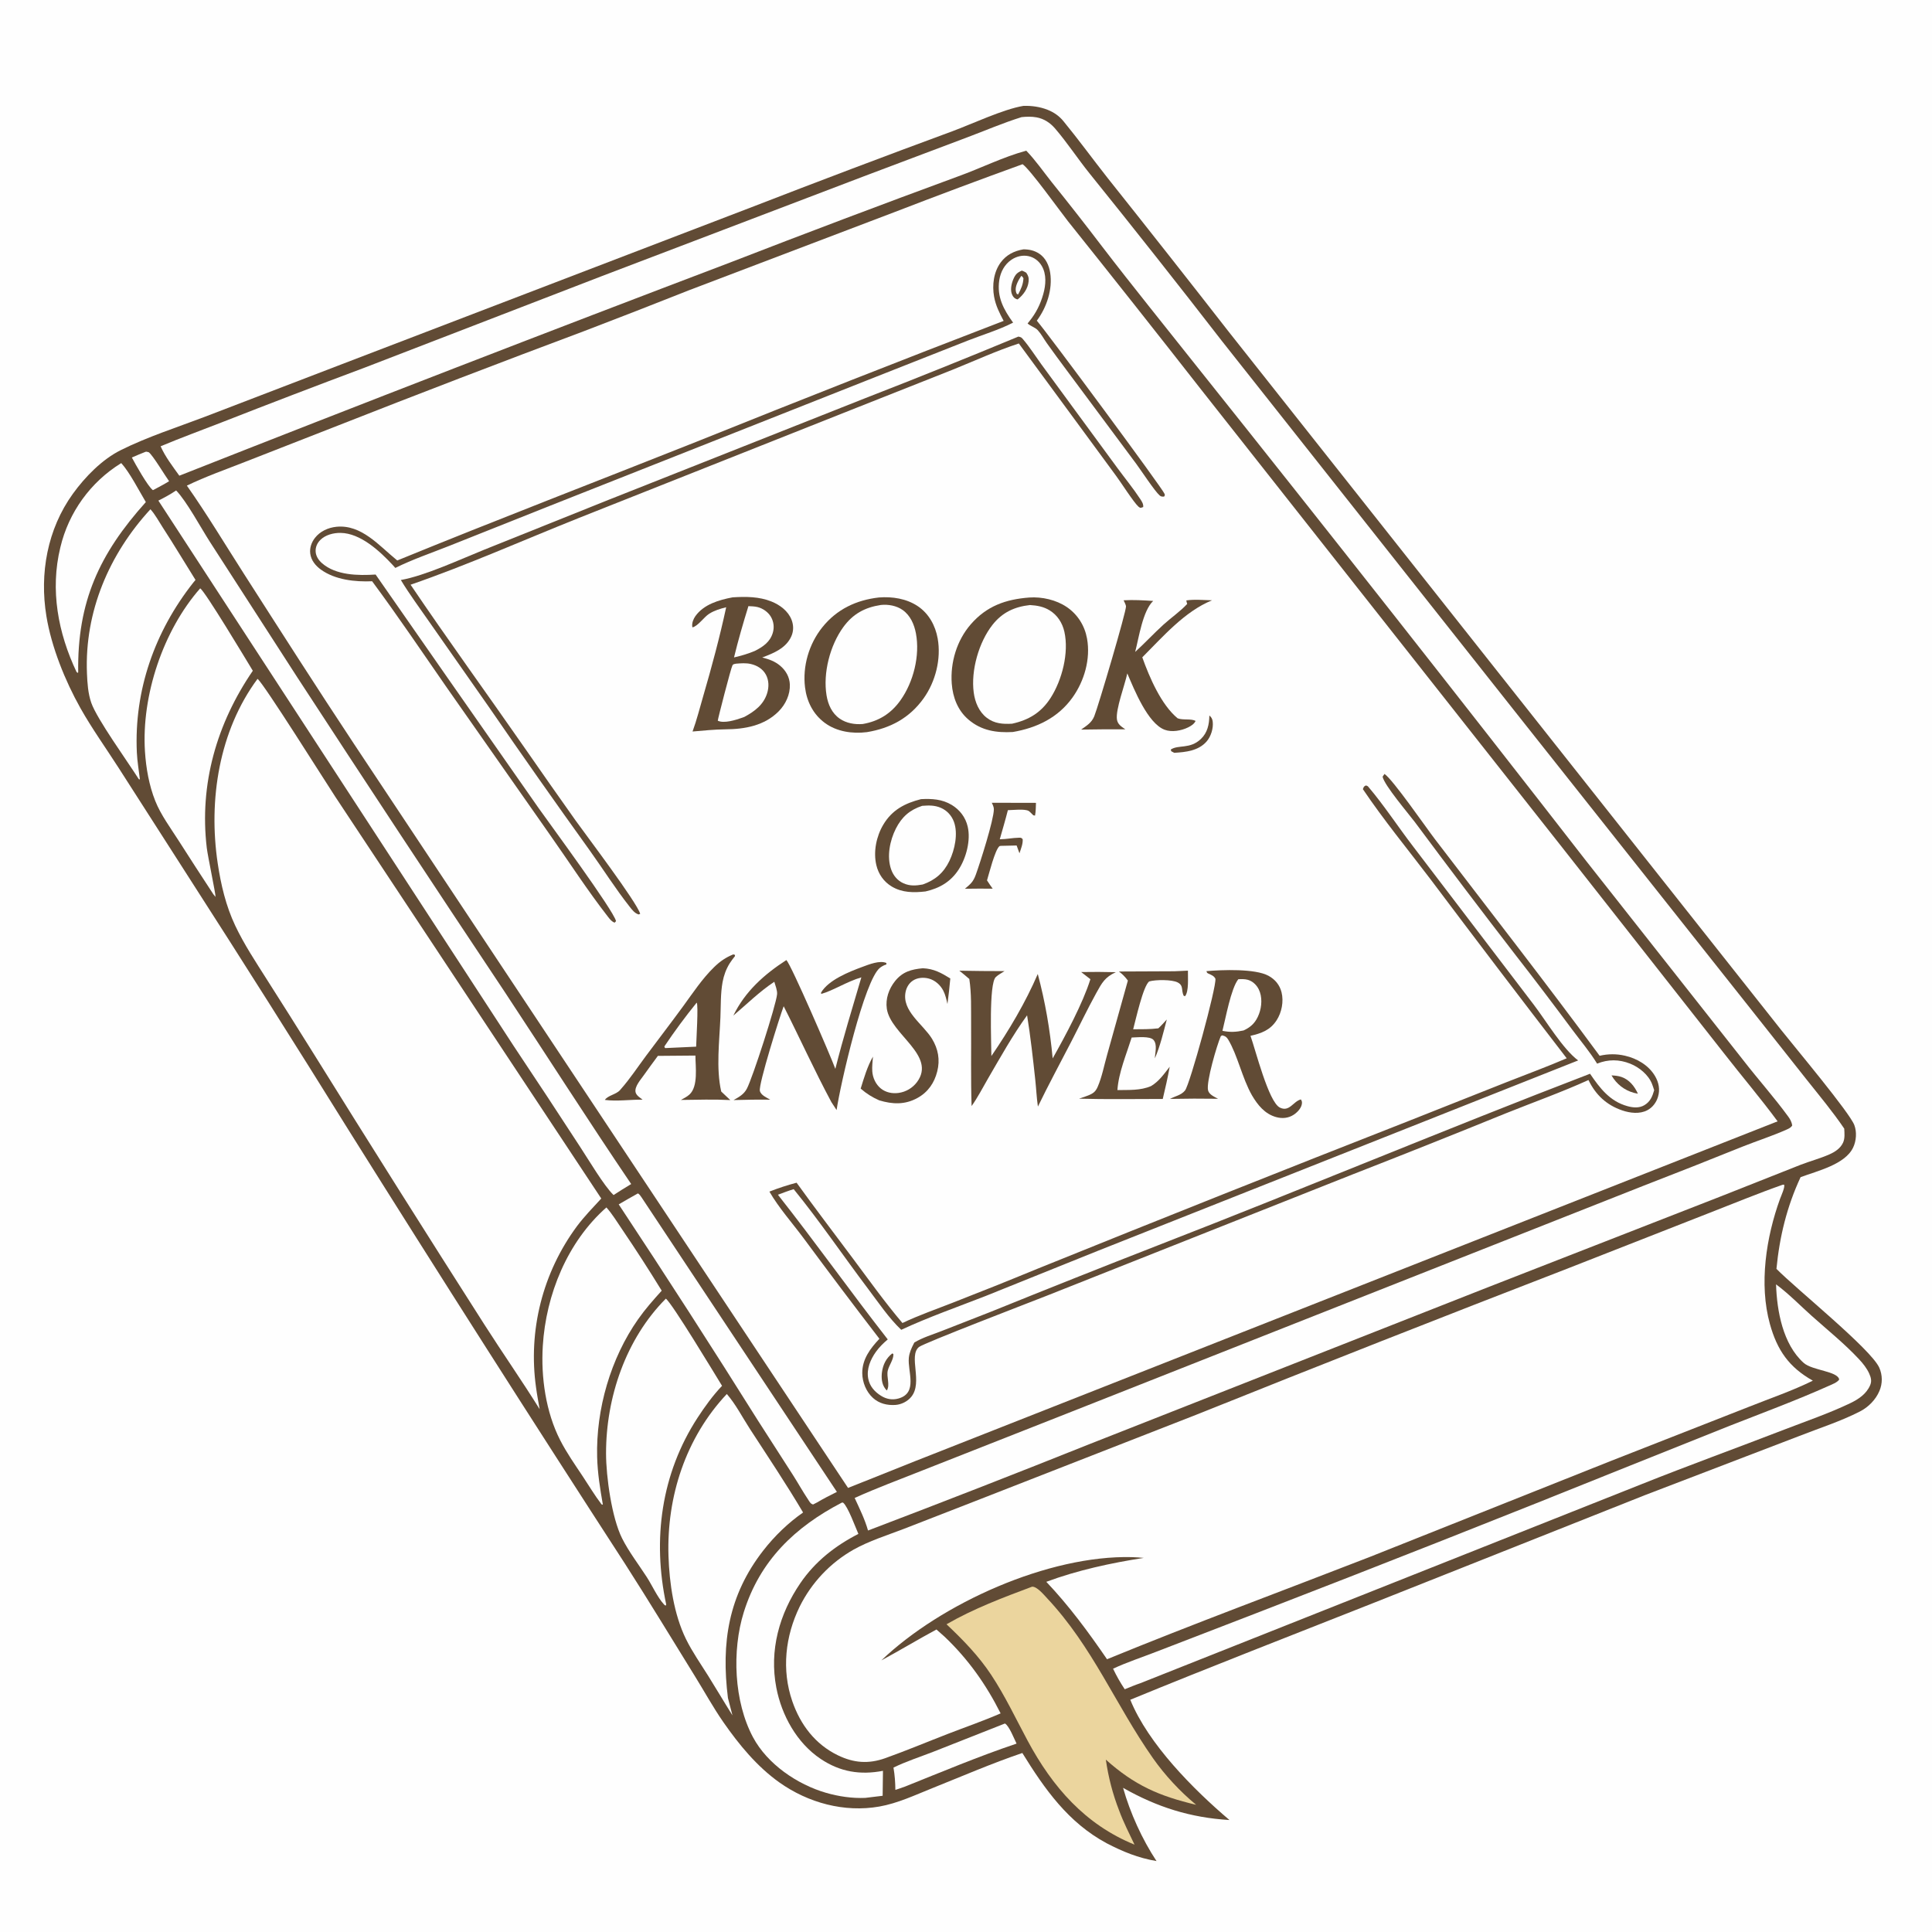 <svg version="1.1" xmlns="http://www.w3.org/2000/svg" style="display: block;" viewBox="0 0 2048 2048" width="1024" height="1024">
<path transform="translate(0,0)" fill="rgb(254,254,254)" d="M 0 0 L 2048 0 L 2048 2048 L 0 2048 L 0 0 z"/>
<path transform="translate(0,0)" fill="rgb(97,75,53)" d="M 1084.76 112.26 C 1093.35 111.912 1102.4 113.19 1110.41 116.352 C 1117.12 119 1122.69 122.841 1127.27 128.425 C 1143.33 147.991 1158.33 168.633 1174.01 188.526 C 1217.15 242.705 1260 297.112 1302.56 351.745 L 1703.77 858.82 L 1888.04 1091.72 C 1902.82 1110.38 1960.63 1179.34 1965.67 1192.64 C 1968.45 1199.98 1967.76 1209.37 1964.42 1216.4 C 1955.82 1234.5 1926.38 1241.2 1908.69 1247.85 C 1894.19 1278.98 1886.39 1310.95 1883.11 1345.04 C 1903.99 1366.34 1983.09 1429.82 1992.1 1449.77 C 1995.6 1457.63 1995.66 1466.6 1992.25 1474.5 C 1988.32 1483.77 1980.6 1491.6 1971.7 1496.17 C 1950.93 1506.83 1928.02 1514.05 1906.32 1522.6 L 1743.51 1584.98 L 1455.38 1699.42 C 1369.6 1733.38 1283.47 1766.73 1198.14 1801.81 C 1217.28 1848.83 1265.13 1896.88 1303.28 1929.31 C 1261.84 1926.79 1226.49 1915.63 1190.51 1895.19 C 1198.04 1921.84 1210.7 1949.72 1225.95 1972.81 C 1206.38 1969.47 1190.54 1962.95 1173.05 1953.9 C 1132.41 1932.06 1107.35 1896.51 1083.72 1858.24 C 1051.57 1869.15 1020.04 1882.81 988.512 1895.43 C 970.208 1902.76 951.572 1911.61 932.077 1915.02 C 895.009 1921.51 856.757 1911.14 826.217 1889.49 C 802.466 1872.65 783.411 1849.43 766.881 1825.68 C 756.002 1810.05 746.691 1793.05 736.653 1776.85 C 712.159 1737.31 688.049 1697.42 662.93 1658.29 C 563.795 1505.36 465.844 1351.67 369.084 1197.23 C 313.52 1107.82 257.26 1018.84 200.31 930.3 L 125.742 813.971 C 112.274 792.983 97.467 772.351 85.253 750.627 C 69.046 721.799 54.536 685.892 49.184 653.14 C 41.789 607.892 50.19 560.924 77.253 523.421 C 90.088 505.636 108.104 487.104 127.917 477.209 C 156.256 463.056 187.77 453 217.438 441.701 L 361.929 386.237 L 796.863 219.567 C 867.43 192.198 938.224 165.422 1009.24 139.24 C 1030.3 131.443 1063.73 115.7 1084.76 112.26 z"/>
<path transform="translate(0,0)" fill="rgb(254,254,254)" d="M 1083.97 174.06 C 1092.06 179.661 1123.32 223.369 1132.07 234.469 C 1179.5 293.784 1226.62 353.353 1273.41 413.174 L 1657.47 900.209 L 1826.85 1115.72 C 1845.85 1140.17 1865.94 1163.73 1884.33 1188.66 L 969.717 1549.01 L 898.974 1577.26 L 375.339 788.715 C 335.84 729.087 297.283 668.69 258.697 608.462 C 238.676 577.213 219.448 545.109 198.091 514.765 C 218.018 505.163 239.252 497.645 259.853 489.573 L 355.482 452.176 C 443.206 417.668 531.216 383.897 619.506 350.865 C 656.6 336.695 693.6 322.28 730.504 307.62 L 948.921 224.568 C 993.758 207.256 1038.78 190.419 1083.97 174.06 z"/>
<path transform="translate(0,0)" fill="rgb(97,75,53)" d="M 1467.62 820.402 C 1476.51 826.29 1511.56 877.083 1521.03 889.478 C 1579.38 965.859 1638.7 1041.75 1695.66 1119.17 C 1704.75 1117.09 1713.47 1117.01 1722.56 1119.1 C 1735.24 1122 1747.55 1129.15 1754.33 1140.55 C 1758.44 1147.47 1759.9 1155.05 1757.5 1162.84 C 1755.67 1168.78 1751.77 1173.99 1746.21 1176.9 C 1738.12 1181.15 1727.92 1179.93 1719.58 1177.07 C 1702.95 1171.38 1691.45 1160.6 1683.86 1144.87 C 1655.25 1157.84 1625.25 1168.53 1596.08 1180.23 C 1542.11 1202.2 1487.99 1223.78 1433.71 1244.96 L 1109.38 1373.61 C 1092.97 1380.1 979.043 1423.79 974.104 1427.91 C 962.776 1437.36 978.485 1465.21 966.063 1480.61 C 962.01 1485.63 955.398 1488.93 948.992 1489.31 C 940.315 1489.82 931.959 1487.83 925.397 1481.88 C 918.235 1475.39 914.136 1465.27 914.037 1455.68 C 913.883 1440.84 922.557 1429.4 932.213 1419.16 C 905.015 1383.8 878.163 1348.17 851.661 1312.28 C 839.779 1296.31 825.554 1280.33 815.599 1263.15 C 825.012 1259.44 834.636 1256.29 844.422 1253.72 C 863.944 1280.82 884.257 1307.44 904.234 1334.21 C 921.361 1357.16 938.086 1380.62 956.628 1402.45 C 973.746 1394.28 992.12 1387.93 1009.78 1380.99 C 1039.79 1369.31 1069.68 1357.33 1099.45 1345.05 C 1230.53 1292.05 1361.89 1239.75 1493.53 1188.16 L 1597.28 1147.04 C 1618.45 1138.7 1639.88 1130.82 1660.77 1121.83 C 1612.2 1058.77 1564.01 995.413 1516.19 931.774 C 1492.28 900.287 1466.87 869.387 1444.75 836.603 C 1444.77 836.491 1444.78 836.373 1444.82 836.265 C 1445.74 833.871 1445.76 833.654 1447.99 832.588 C 1449.86 833.394 1449.57 832.991 1450.68 834.293 C 1466.59 852.93 1482.72 877.455 1498.06 897.41 L 1625.65 1064.76 C 1638.67 1081.76 1656.73 1112.11 1672.9 1124.1 L 1163.32 1326.1 L 1044.7 1373.85 C 1014.9 1385.5 984.367 1396.14 955.337 1409.65 C 942.111 1397.09 931.16 1380.71 920.186 1366.17 C 893.789 1331.21 868.998 1294.53 841.356 1260.58 C 835.686 1262.24 830.173 1264.42 824.635 1266.47 C 864.35 1316.82 901.547 1369.28 941.06 1419.84 C 936.467 1423.73 932.105 1427.98 928.589 1432.89 C 922.711 1441.1 918.384 1451.18 920.366 1461.45 C 921.91 1469.46 927.089 1475.29 933.837 1479.54 C 939.612 1483.17 945.903 1484.35 952.571 1482.43 C 973.237 1476.48 961.964 1453.81 963.407 1439.33 C 963.942 1433.95 966.143 1429.12 968.584 1424.39 L 969.253 1423.12 C 977.841 1417.9 988.601 1414.67 997.958 1411.01 L 1049.81 1390.74 C 1109.12 1366.72 1168.58 1343.08 1228.19 1319.83 C 1381.08 1260.47 1532.4 1196.96 1685.51 1138.21 C 1695.93 1153.49 1706.43 1167.42 1725.22 1172.59 C 1731.09 1174.21 1737.66 1174.8 1743.1 1171.54 C 1749.37 1167.8 1751.56 1162.39 1753.49 1155.66 C 1752.79 1153.43 1752.07 1151.2 1751.22 1149.02 C 1747.38 1139.25 1737.62 1131.35 1728.09 1127.54 C 1716.38 1122.85 1704.59 1122.79 1693 1127.5 C 1685.22 1114.81 1675.48 1103.38 1666.61 1091.43 C 1646.98 1065 1627.21 1038.85 1606.96 1012.9 C 1570.85 966.161 1535.19 919.084 1499.99 871.67 C 1493.06 862.439 1467.44 832.472 1465.61 823.334 L 1467.62 820.402 z"/>
<path transform="translate(0,0)" fill="rgb(97,75,53)" d="M 1091.06 633.396 C 1104.55 632.469 1119.53 635.844 1130.78 643.456 C 1142.36 651.295 1149.85 663.232 1152.31 676.959 C 1156.18 698.494 1149.48 721.809 1136.89 739.408 C 1121.56 760.839 1099.05 771.596 1073.68 775.952 C 1056.35 776.929 1040.46 774.578 1026.68 762.861 C 1015.28 753.168 1009.99 739.262 1008.9 724.665 C 1007.23 702.263 1014.26 678.828 1029.05 661.812 C 1045.93 642.395 1066.02 635.323 1091.06 633.396 z"/>
<path transform="translate(0,0)" fill="rgb(254,254,254)" d="M 1091.82 641.369 C 1099.33 641.826 1106.25 643.034 1112.75 647.061 C 1120.94 652.141 1126.17 660.309 1128.27 669.629 C 1133.31 691.94 1125.82 720.935 1113.65 739.879 C 1103.79 755.247 1090.56 763.293 1072.84 767.154 C 1063.04 767.704 1054.19 767.121 1046.08 760.936 C 1037.7 754.534 1033.55 744.299 1032.19 734.097 C 1029.06 710.785 1037.57 680.793 1052.09 662.347 C 1062.45 649.188 1075.34 643.198 1091.82 641.369 z"/>
<path transform="translate(0,0)" fill="rgb(97,75,53)" d="M 931.607 633.354 C 945.791 632.228 960.938 634.525 972.935 642.597 C 984.668 650.491 991.538 663.15 993.982 676.843 C 997.841 698.472 991.722 722.646 978.982 740.396 C 964.068 761.175 943.754 772.014 918.98 776.095 C 903.574 778.019 886.906 775.641 874.205 766.202 C 861.995 757.127 855.245 743.663 853.387 728.775 C 850.58 706.284 857.542 682.598 871.702 664.945 C 887.047 645.813 907.622 636.112 931.607 633.354 z"/>
<path transform="translate(0,0)" fill="rgb(254,254,254)" d="M 933.661 641.307 C 941.479 640.434 950.313 642.018 956.818 646.602 C 965.016 652.379 969.119 661.859 970.921 671.427 C 975.347 694.931 968.344 722.834 954.63 742.216 C 944.624 756.356 931.602 764.53 914.527 767.486 C 906.058 768.151 897.262 766.708 890.165 761.817 C 881.854 756.09 877.772 746.824 876.174 737.124 C 872.264 713.394 879.858 684.103 893.949 664.733 C 904.068 650.823 916.687 643.89 933.661 641.307 z"/>
<path transform="translate(0,0)" fill="rgb(97,75,53)" d="M 1084.96 264.304 C 1091.18 264.354 1096.66 265.537 1101.89 269.088 C 1108.52 273.592 1112.02 281.336 1113.23 289.057 C 1115.97 306.687 1109.57 325.864 1099.07 339.921 C 1110.46 353.061 1232.56 518.049 1234.36 523.32 C 1235.03 525.297 1235 524.45 1233.99 526.413 C 1231.81 526.456 1230.93 526.615 1229.15 525.069 C 1224.05 520.635 1209.5 498.485 1204.54 491.779 L 1130.28 391.899 C 1123.37 382.529 1116.36 373.216 1109.65 363.706 C 1106.54 359.301 1103.75 354.008 1100.13 350.082 C 1097.18 346.887 1092.46 345.819 1089.28 342.877 L 1090.03 341.969 L 1091.26 340.437 C 1098.26 331.832 1102.89 322.458 1105.9 311.787 C 1108.63 302.098 1109.58 290.845 1104.27 281.826 C 1101.19 276.582 1096.18 272.766 1090.2 271.511 C 1083.92 270.196 1077.52 271.757 1072.24 275.292 C 1064.87 280.231 1060.62 288.264 1059.29 296.914 C 1056.55 314.869 1063.91 328.073 1073.93 342.014 C 1058.81 349.737 1041.8 354.799 1025.97 361.002 L 928.923 399.293 L 583.588 535.907 L 476.802 578.426 C 457.668 586.05 437.48 592.872 419.064 602.023 C 418.096 600.903 417.105 599.803 416.093 598.723 C 402.635 584.249 382.145 565.188 361.043 564.889 C 353.521 564.783 344.966 566.942 339.509 572.405 C 336.21 575.708 334.313 580.036 334.599 584.741 C 334.894 589.609 337.681 593.77 341.248 596.921 C 356.03 609.98 379.766 610.224 398.159 609.033 L 473.866 717.708 L 570.775 856.364 C 582.664 873.233 650.138 964.621 653.03 976.445 L 651.536 978.059 C 648.498 976.967 646.588 974.524 644.657 972.047 C 622.769 943.972 603.071 913.428 582.542 884.3 L 473.784 729.095 C 447.563 691.349 421.841 653.075 394.468 616.157 C 376.427 616.936 355.305 614.697 340.216 603.834 C 334.515 599.729 329.843 594.057 328.889 586.908 C 328.086 580.886 330.161 574.961 333.838 570.223 C 339.27 563.226 347.819 559.318 356.503 558.418 C 383.123 555.66 401.94 578.564 420.422 593.553 L 421.132 594.122 C 526.77 550.908 633.357 509.982 739.419 467.828 C 847.247 424.42 955.415 381.863 1063.91 340.162 C 1059.46 331.729 1055.46 323.932 1053.77 314.441 C 1051.59 302.259 1053.29 288.432 1060.75 278.26 C 1066.74 270.092 1075.16 265.921 1084.96 264.304 z"/>
<path transform="translate(0,0)" fill="rgb(97,75,53)" d="M 776.608 633.212 C 790.499 632.332 804.774 632.355 817.875 637.663 C 826.809 641.283 835.426 647.693 839.057 656.919 C 841.294 662.602 841.372 668.839 838.88 674.448 C 833.23 687.167 820.107 692.395 807.993 696.946 C 815.102 698.817 821.316 700.919 827.024 705.723 C 833.023 710.772 836.953 717.671 837.272 725.602 C 837.695 736.134 832.813 746.559 825.506 753.955 C 810.32 769.328 789.515 772.994 768.84 773.112 C 757.241 773.252 745.682 774.441 734.131 775.429 C 738.586 763.276 741.786 750.438 745.414 738.009 C 754.481 706.945 762.973 675.334 769.787 643.701 C 763.369 645.305 757.447 647.048 751.781 650.603 C 746.294 654.046 739.856 663.761 734.036 665.028 C 733.958 664.706 733.842 664.391 733.802 664.062 C 733.349 660.351 735.018 656.096 737.132 653.133 C 746.085 640.584 762.209 635.924 776.608 633.212 z"/>
<path transform="translate(0,0)" fill="rgb(254,254,254)" d="M 780.203 703.527 C 785.473 703.109 790.741 702.653 795.95 703.869 C 802.578 705.417 808.462 708.973 811.814 715.038 C 815.148 721.069 815.224 728.383 813.198 734.851 C 809.352 747.126 799.862 754.099 789.088 759.945 C 788.289 760.256 787.484 760.55 786.675 760.834 C 779.946 763.199 767.504 767.177 760.87 763.983 C 760.69 762.965 774.919 707.69 776.467 705.214 C 777.378 703.758 778.645 703.916 780.203 703.527 z"/>
<path transform="translate(0,0)" fill="rgb(254,254,254)" d="M 793.353 642.527 C 796.545 642.694 799.965 642.743 803.074 643.521 C 808.788 644.951 814.287 648.847 817.261 653.947 C 820.245 659.128 820.924 665.322 819.133 671.027 C 816.227 680.599 808.661 685.731 800.219 689.997 C 793.042 693.033 785.666 695.164 778.085 696.902 C 782.508 678.7 787.807 660.419 793.353 642.527 z"/>
<path transform="translate(0,0)" fill="rgb(97,75,53)" d="M 1079.53 356.8 C 1082.52 357.421 1082.76 357.632 1084.72 359.951 C 1091.62 368.093 1097.64 377.589 1103.92 386.249 L 1139.21 434.394 L 1184.58 496.218 C 1192.64 507.164 1201.38 517.832 1208.84 529.192 C 1210.57 531.831 1212.15 534.272 1211.85 537.5 L 1209.16 538.367 C 1208.2 538.025 1207.83 537.971 1206.96 537.208 C 1201.85 532.723 1188.28 511.324 1183.07 504.365 L 1080 364.097 C 1056.26 371.852 1033.01 382.558 1009.83 391.904 L 907.771 432.32 L 613.57 549.083 C 554.41 572.699 495.423 599.039 435.23 619.821 C 474.565 678.002 515.914 734.914 556.007 792.591 C 573.943 818.444 592.016 844.201 610.226 869.86 C 622.109 886.441 674.92 956.18 678.637 968.665 L 677.024 969.36 C 672.837 968.187 670.047 964.434 667.456 961.154 C 652.454 942.17 639.213 921.128 625.095 901.433 C 588.88 851.072 553.205 800.325 518.074 749.201 L 454.924 659.028 C 444.803 644.446 434.101 630.004 424.904 614.831 C 450.521 610.313 488.005 592.9 513.14 582.766 L 645.527 529.679 L 917.013 422.146 C 971.435 400.994 1025.61 379.21 1079.53 356.8 z"/>
<path transform="translate(0,0)" fill="rgb(97,75,53)" d="M 1278.87 1029.46 C 1295.44 1028.01 1330.55 1026.65 1344.67 1034.38 C 1351.68 1038.22 1356.57 1044.12 1358.5 1051.92 C 1360.91 1061.65 1358.69 1073.14 1353.28 1081.52 C 1346.5 1092.01 1337.1 1095.4 1325.56 1098.01 C 1330.88 1112.72 1344.65 1168 1356.68 1174.06 C 1366.83 1179.17 1370.89 1167.43 1378.98 1165.43 C 1380.25 1167.35 1380.36 1168.54 1379.93 1170.77 C 1379.07 1175.16 1374.88 1179.39 1371.27 1181.73 C 1365.7 1185.34 1359.22 1185.92 1352.89 1184.2 C 1340.77 1180.89 1333.18 1171.35 1327.1 1161.04 C 1316.77 1142.96 1311.96 1118.66 1301.9 1101.95 C 1300.18 1099.1 1298.67 1098.21 1295.49 1097.52 L 1294.07 1098.43 C 1289.95 1107.97 1278.53 1146.82 1280.57 1155.69 C 1281.65 1160.38 1287.39 1162.66 1291.2 1164.75 C 1274.22 1164.49 1257.24 1164.54 1240.26 1164.89 C 1245.71 1161.9 1252 1161.06 1256.15 1156 C 1261.31 1149.72 1289.71 1045.95 1288.39 1037.46 C 1286.76 1034.38 1284.12 1033.52 1281.14 1032.13 C 1279.25 1031.24 1279.64 1031.26 1278.87 1029.46 z"/>
<path transform="translate(0,0)" fill="rgb(254,254,254)" d="M 1312.63 1038.03 C 1315.95 1037.86 1319.43 1037.73 1322.67 1038.62 C 1327.77 1040.01 1332.01 1044.07 1334.32 1048.73 C 1338.21 1056.57 1337.63 1066.76 1334.63 1074.79 C 1331.39 1083.47 1326.54 1088.53 1318.23 1092.34 C 1310.15 1094.06 1303.97 1094.35 1295.84 1092.73 C 1299.21 1079.65 1304.79 1048.05 1312.63 1038.03 z"/>
<path transform="translate(0,0)" fill="rgb(97,75,53)" d="M 976.289 847.131 C 987.82 846.502 998.743 847.136 1008.9 853.271 C 1017.43 858.429 1023.51 866.44 1025.79 876.18 C 1029.19 890.683 1024.25 909.368 1016.22 921.743 C 1007.76 934.783 995.907 941.591 981.058 944.974 C 968.659 946.355 956.483 946.421 945.357 939.79 C 936.906 934.754 931.24 926.673 928.971 917.13 C 925.598 902.946 928.95 886.516 936.373 874.102 C 945.723 858.465 959.201 851.519 976.289 847.131 z"/>
<path transform="translate(0,0)" fill="rgb(254,254,254)" d="M 977.525 854.228 C 984.492 853.657 990.833 853.504 997.419 856.361 C 1003.88 859.164 1008.76 864.543 1011.19 871.134 C 1015.8 883.611 1012.08 900.831 1006.43 912.58 C 1000.3 925.337 991.26 932.969 978.127 937.602 C 970.893 938.905 964.684 939.402 957.77 936.352 C 951.411 933.547 946.981 928.161 944.679 921.683 C 939.829 908.041 943.259 891.026 949.644 878.374 C 955.918 865.939 964.392 858.538 977.525 854.228 z"/>
<path transform="translate(0,0)" fill="rgb(97,75,53)" d="M 1016.95 1028.98 C 1032.91 1029.28 1048.87 1029.43 1064.83 1029.43 C 1061.84 1031.34 1058.13 1033.3 1055.57 1035.74 C 1048.07 1042.88 1050.89 1105.86 1050.9 1119.46 C 1069.51 1092.27 1087.06 1062.75 1100.08 1032.47 C 1108.01 1062.18 1113.03 1091.36 1115.87 1121.96 C 1129.14 1098.37 1147.99 1063.35 1155.86 1037.98 L 1146.09 1030.41 C 1158.33 1030.19 1170.57 1030.24 1182.8 1030.55 C 1171.15 1035.98 1168.14 1041.74 1162.07 1052.7 C 1152.7 1069.71 1144.3 1087.34 1135.39 1104.59 C 1123.61 1127.4 1111.42 1149.88 1100.23 1173 C 1098.87 1163.83 1098.47 1154.37 1097.48 1145.13 C 1095.01 1122.19 1092.44 1099.06 1088.76 1076.28 C 1073.66 1097.06 1060.35 1120.93 1047.42 1143.16 C 1041.74 1152.92 1036.48 1163.3 1029.93 1172.47 C 1028.99 1143.3 1029.61 1113.92 1029.41 1084.72 C 1029.3 1069.16 1029.89 1053.17 1027.51 1037.76 C 1024.14 1034.69 1020.47 1031.88 1016.95 1028.98 z"/>
<path transform="translate(0,0)" fill="rgb(97,75,53)" d="M 833.589 1017.69 C 838.844 1023.07 880.345 1119.01 885.497 1133.05 C 893.666 1100.48 903.617 1068.23 913.074 1036.02 C 897.443 1040.63 883.365 1050 870.525 1053.62 L 870.364 1052.16 C 878.341 1038.75 899.928 1030.18 914.07 1024.97 C 921.131 1022.37 932.693 1017.61 939.897 1020.91 L 939.54 1020.9 L 939.627 1022.39 C 937.314 1022.95 934.746 1024.4 932.865 1025.85 C 916.32 1038.57 890.688 1149.93 886.823 1176.73 L 881.29 1168.24 C 863.373 1134.83 847.847 1100.44 830.725 1066.65 C 826.651 1077.33 803.95 1149.37 805.485 1156.34 C 806.491 1160.89 812.804 1163.59 816.468 1165.72 C 803.504 1165.5 790.58 1165.79 777.62 1166.12 C 783.401 1162.84 788.451 1160.16 791.679 1154.11 C 797.713 1142.8 822.662 1065.6 823.739 1053.93 C 824.104 1049.97 821.903 1044.55 820.795 1040.72 C 805.221 1051.01 791.6 1064.49 777.378 1076.55 C 789.821 1050.96 809.947 1033.02 833.589 1017.69 z"/>
<path transform="translate(0,0)" fill="rgb(97,75,53)" d="M 777.368 1011.67 L 779.103 1012.26 L 779.082 1013.55 C 777.124 1016.04 775.156 1018.54 773.477 1021.23 C 769.672 1027.32 767.262 1034.02 765.964 1041.05 C 763.727 1053.18 764.175 1066.29 763.668 1078.6 C 762.639 1103.59 758.921 1132.53 764.529 1157.06 L 774.131 1166.12 C 756.736 1165.21 739.237 1165.78 721.825 1165.99 C 724.814 1164.3 728.297 1162.58 730.842 1160.26 C 740.32 1151.6 737.224 1130.88 737.171 1118.94 L 697.38 1119.27 C 692.28 1126.03 687.398 1132.97 682.426 1139.82 C 679.266 1144.37 672.487 1151.81 673.715 1157.68 C 674.463 1161.25 678.489 1163.61 681.214 1165.69 C 668.102 1165.52 654.122 1167.65 641.194 1165.97 C 644.254 1161.18 653.025 1160.26 657.147 1155.66 C 657.47 1155.3 657.77 1154.92 658.091 1154.56 C 667.77 1143.64 675.868 1131.26 684.583 1119.55 C 697.75 1101.86 711.206 1084.41 724.212 1066.6 C 734.511 1052.49 744.518 1037.3 757.08 1025.11 C 763.312 1019.06 769.289 1014.91 777.368 1011.67 z"/>
<path transform="translate(0,0)" fill="rgb(254,254,254)" d="M 738.515 1062.83 C 740.497 1064.93 738.082 1102.65 737.945 1109.51 L 705.169 1111.02 C 704.434 1110.38 704.888 1110.87 704.253 1109.26 C 714.825 1093.42 726.538 1077.63 738.515 1062.83 z"/>
<path transform="translate(0,0)" fill="rgb(97,75,53)" d="M 1191.08 636.336 C 1201.57 635.707 1211.97 636.355 1222.43 637.022 C 1211.36 647.461 1207.27 675.875 1203.33 691.063 C 1213.61 681.707 1223.09 671.439 1233.4 662.071 C 1241.52 654.693 1251.04 648.225 1258.47 640.212 C 1258.03 638.937 1257.79 637.799 1257.54 636.478 C 1266.24 635.124 1276.01 636.173 1284.83 636.347 C 1255.76 648.11 1232.7 674.99 1210.87 696.793 C 1218.44 717.947 1230.85 747.037 1248.35 761.433 C 1254.31 763.691 1262.55 761.498 1267.37 764.246 C 1265.81 767.523 1262.51 769.57 1259.3 771.129 C 1252.15 774.6 1242.06 776.448 1234.43 773.512 C 1216.65 766.662 1202.4 731.193 1194.99 713.831 C 1192.41 725.981 1182.46 752.121 1184 762.659 C 1184.77 767.904 1188.89 770.346 1192.88 773.104 C 1177.27 773.02 1161.65 773.117 1146.04 773.392 C 1151.82 769.297 1157.14 766.175 1159.93 759.347 C 1164.18 748.916 1194.25 647.155 1193.61 642.603 C 1193.35 640.775 1191.84 638.085 1191.08 636.336 z"/>
<path transform="translate(0,0)" fill="rgb(97,75,53)" d="M 1245.06 1029.58 L 1259.25 1028.93 C 1259.09 1035.81 1260.45 1050.89 1256.17 1056.05 L 1254.7 1055.48 C 1254.06 1054 1253.69 1052.72 1253.44 1051.12 C 1253.18 1049.44 1253.06 1047.45 1252.54 1045.84 C 1251.87 1043.76 1250.36 1042.46 1248.47 1041.46 C 1242.37 1038.22 1225 1038.42 1218.28 1040.33 C 1211.89 1044.59 1203.81 1081.52 1201.2 1091.08 C 1210.12 1091.03 1219.04 1091.17 1227.9 1090.07 C 1231.07 1087.18 1233.92 1083.85 1236.85 1080.71 C 1233.21 1094.55 1229.9 1108.74 1224.22 1121.89 C 1224.37 1115.96 1227.05 1107.44 1222.84 1102.45 C 1219.09 1098.01 1205.25 1099.7 1199.61 1099.82 C 1194.09 1117.37 1185.71 1137.22 1184.5 1155.53 C 1196.54 1155.29 1208.92 1156.18 1220.17 1151.28 C 1228.55 1146.35 1234.06 1138.31 1239.94 1130.78 C 1237.85 1142.27 1235.3 1153.58 1232.57 1164.93 C 1203.01 1164.96 1173.36 1165.44 1143.82 1164.65 C 1148.29 1162.95 1153.67 1161.61 1157.76 1159.2 C 1160.63 1157.51 1162.22 1155.17 1163.54 1152.18 C 1168.11 1141.78 1170.43 1129.28 1173.55 1118.33 L 1195.59 1039.45 C 1192.69 1035.51 1190.04 1032.74 1186.07 1029.84 L 1245.06 1029.58 z"/>
<path transform="translate(0,0)" fill="rgb(97,75,53)" d="M 978.232 1026.39 C 989.852 1026.85 997.715 1031.27 1007.36 1037.21 C 1006.56 1046.26 1005.55 1055.29 1004.33 1064.28 C 1003.3 1059.54 1002.13 1054.46 999.903 1050.12 C 996.847 1044.16 991.24 1039.14 984.741 1037.36 C 979.176 1035.83 972.685 1036.22 967.769 1039.44 C 963.611 1042.16 960.987 1046.56 959.985 1051.38 C 955.75 1071.73 978.472 1085.69 987.884 1101.03 C 994.534 1111.88 996.63 1123.37 993.507 1135.75 C 990.441 1147.91 983.77 1157.68 972.639 1163.84 C 959.312 1171.23 946.159 1170.68 931.974 1166.4 C 924.572 1163.12 918.423 1159.3 912.359 1153.95 C 915.982 1142.3 919.312 1130.72 925.359 1120.04 C 924.977 1125.13 924.311 1130.52 924.653 1135.61 C 925.12 1142.53 928.334 1149.51 933.783 1153.89 C 939.076 1158.14 945.97 1159.47 952.596 1158.54 C 960.325 1157.45 967.307 1153.34 972.009 1147.11 C 993.077 1118.77 944.095 1096.64 940.066 1069.28 C 938.523 1058.79 942.247 1048.2 948.789 1040.02 C 956.766 1030.03 966.175 1027.5 978.232 1026.39 z"/>
<path transform="translate(0,0)" fill="rgb(97,75,53)" d="M 1051.34 850.971 L 1098.18 851.068 C 1098.01 855.579 1098.02 860.118 1097.18 864.564 L 1095.4 864.252 L 1094.49 863.366 C 1093.53 862.455 1091.37 860.102 1090.25 859.534 C 1085.74 857.26 1073.77 858.725 1068.39 858.82 C 1065.77 869.16 1062.72 879.403 1059.8 889.664 C 1066.74 889.644 1073.48 888.111 1080.18 888.015 C 1082.39 887.983 1082.35 887.909 1084.07 889.493 C 1084.48 894.557 1082.2 899.741 1080.68 904.528 L 1077.67 896.251 L 1060.81 896.64 L 1059.53 896.913 C 1054.7 900.731 1048.38 926.479 1046.27 933.229 C 1048.1 936.256 1050.26 939.128 1052.28 942.033 C 1042.48 941.848 1032.66 942.055 1022.86 942.123 C 1028.99 936.941 1031.61 934.883 1034.43 927.124 C 1039.07 914.311 1053.38 869.429 1053.54 857.949 C 1053.57 855.496 1052.37 853.139 1051.34 850.971 z"/>
<path transform="translate(0,0)" fill="rgb(97,75,53)" d="M 1083.26 286.855 C 1085.01 287.452 1086.27 288.156 1087.86 289.09 C 1089.97 292.127 1090.75 294.428 1090.39 298.178 C 1089.66 306.004 1084.75 312.681 1078.78 317.386 C 1078.4 317.296 1078 317.255 1077.62 317.117 C 1075.33 316.264 1074.07 314.835 1073.03 312.666 C 1070.64 307.729 1072.1 300.898 1074.12 296.117 C 1076.26 291.053 1078.19 288.919 1083.26 286.855 z"/>
<path transform="translate(0,0)" fill="rgb(254,254,254)" d="M 1082.59 292.447 C 1083.99 293.235 1084.06 293.663 1084.88 294.986 C 1084.62 301.391 1082.23 306.542 1079.23 312.117 L 1077.82 311.507 C 1077.26 310.245 1077.12 310.09 1076.82 308.583 C 1075.8 303.391 1079.82 296.516 1082.59 292.447 z"/>
<path transform="translate(0,0)" fill="rgb(97,75,53)" d="M 1281.97 758.457 C 1284.19 760.33 1285.19 762.079 1285.53 765.019 C 1286.35 772.072 1283.69 780.675 1279.03 786.013 C 1270.4 795.887 1257.01 797.3 1244.75 798.01 L 1241.6 796.366 L 1241.05 794.557 C 1249.17 789.153 1261.31 794.407 1272.91 783.428 C 1280.04 776.68 1281.82 767.895 1281.97 758.457 z"/>
<path transform="translate(0,0)" fill="rgb(97,75,53)" d="M 1708.26 1139.96 C 1711.85 1140.14 1715.47 1140.45 1718.89 1141.65 C 1727.19 1144.55 1732.75 1151.59 1736.24 1159.37 C 1734.8 1159.12 1733.44 1158.85 1732.03 1158.47 C 1721.71 1155.62 1713.58 1149.14 1708.26 1139.96 z"/>
<path transform="translate(0,0)" fill="rgb(97,75,53)" d="M 945.916 1434.63 L 947.046 1435.43 C 947.291 1441.13 942.475 1447.13 941.103 1452.75 C 939.467 1459.45 943.76 1468.13 940.076 1473.97 C 939.201 1473.08 939.265 1473.19 938.371 1472.02 C 934.624 1467.13 934.133 1460.39 934.93 1454.47 C 936.006 1446.48 939.5 1439.51 945.916 1434.63 z"/>
<path transform="translate(0,0)" fill="rgb(254,254,254)" d="M 1889.51 1255.94 L 1891.07 1255.75 C 1892.78 1257.51 1887.96 1267.94 1886.93 1270.78 C 1872.16 1311.5 1864.47 1361.24 1876.17 1403.5 C 1883.89 1431.37 1896.47 1449.4 1921.7 1463.56 C 1899.96 1474.32 1876.48 1482.27 1853.95 1491.26 L 1706.91 1548.93 L 1451.25 1650.73 C 1358.7 1686.71 1265.35 1721.18 1173.49 1758.86 C 1153.53 1729.76 1133.45 1702.48 1109.14 1676.79 C 1141.97 1664.53 1177.91 1656.79 1212.44 1651.43 C 1208.25 1651.03 1204.05 1650.76 1199.85 1650.62 C 1111.62 1648.38 997.647 1699.44 934.264 1760.09 C 953.894 1749.51 973.028 1737.94 992.677 1727.33 L 1001.26 1734.93 C 1026.27 1758.71 1045.24 1785.49 1060.7 1816.26 C 1042.56 1824.17 1023.48 1830.74 1005.01 1837.9 C 982.874 1846.48 960.831 1855.72 938.485 1863.71 C 920.706 1870.06 905.049 1868.86 888.175 1860.68 C 864.164 1849.05 848.461 1828.3 839.87 1803.4 C 828.404 1770.17 832.376 1734.48 847.651 1703.15 C 860.246 1677.68 880.203 1656.58 904.935 1642.59 C 921.277 1633.47 940.129 1627.54 957.603 1620.86 L 1030.72 1592.42 L 1268.01 1499.71 C 1398.51 1447.35 1529.35 1395.83 1660.52 1345.15 L 1813.06 1285.32 C 1838.51 1275.46 1863.75 1264.96 1889.51 1255.94 z"/>
<path transform="translate(0,0)" fill="rgb(254,254,254)" d="M 1082.95 124.14 C 1088.25 123.619 1093.53 123.436 1098.79 124.402 C 1106.74 125.86 1113.24 130.193 1118.46 136.257 C 1131.37 151.273 1142.49 168.347 1154.98 183.853 C 1202.25 242.486 1248.93 301.59 1295.02 361.156 L 1611.85 761.693 L 1855.72 1069.38 L 1915.17 1144.52 C 1928.69 1161.54 1942.77 1178.39 1954.97 1196.38 C 1955.22 1201.29 1955.82 1206.63 1953.73 1211.24 C 1950.97 1217.31 1945.15 1221.08 1939.26 1223.69 C 1929.42 1228.05 1918.71 1230.85 1908.65 1234.75 L 1824.25 1268.15 L 1576.62 1364.78 L 1155.39 1530.63 C 1077.23 1561.9 998.812 1592.49 920.133 1622.41 C 916.76 1610.44 911.154 1599.16 905.973 1587.89 C 929.503 1577.26 953.864 1568.26 977.852 1558.71 L 1137.26 1495.91 L 1741.99 1257.01 C 1777.22 1243.39 1812.35 1229.51 1847.38 1215.38 C 1862.78 1209.26 1878.92 1204.11 1894.01 1197.34 C 1896.33 1196.3 1898.55 1195.29 1899.82 1193 C 1899.23 1189.26 1897.75 1186.57 1895.53 1183.53 C 1880.74 1163.26 1863.91 1144.47 1848.53 1124.64 L 1681.8 913.159 C 1545.6 737.809 1408.26 563.352 1269.78 389.799 C 1235.79 346.856 1201.21 304.281 1167.9 260.821 C 1150.53 238.007 1132.85 215.429 1114.86 193.095 C 1106.01 181.942 1097.76 169.994 1087.89 159.732 C 1063.3 166.387 1039.35 178.467 1015.28 187.104 C 934.537 216.8 854.059 247.201 773.851 278.305 C 578.784 352.376 384.193 427.696 190.091 504.26 C 183.026 494.364 175.178 484.226 170.255 473.078 C 191.372 464.212 212.924 456.348 234.261 448.019 C 284.882 428.186 335.656 408.745 386.577 389.698 L 637.764 292.775 L 915.992 186.789 L 1025.29 145.6 C 1044.41 138.426 1063.47 130.205 1082.95 124.14 z"/>
<path transform="translate(0,0)" fill="rgb(254,254,254)" d="M 272.991 719.62 C 279.12 723.771 345.641 829.787 355.438 844.615 L 637.359 1270.48 C 628.514 1280.06 619.473 1289.37 611.616 1299.81 C 575.213 1348.98 559.64 1410.51 568.269 1471.08 C 569.293 1478.67 570.748 1486.24 572.048 1493.79 C 553.25 1463.61 532.778 1434.3 513.62 1404.31 C 452.178 1308.11 391.31 1211.54 331.019 1114.62 C 315.103 1089.09 299.056 1063.64 282.878 1038.28 C 271.034 1019.56 258.79 1001.19 249.303 981.116 C 239.434 960.233 234.149 937.745 230.757 915.003 C 220.801 848.25 232.082 774.845 272.991 719.62 z"/>
<path transform="translate(0,0)" fill="rgb(235,213,158)" d="M 1094.01 1681.97 C 1099.13 1681.53 1106.53 1690.52 1109.95 1694.16 C 1158.55 1746.02 1182.4 1807.11 1222.16 1863.72 C 1234.77 1881.68 1251 1899.2 1267.97 1913.17 C 1228.48 1903.83 1202.52 1892.38 1172.22 1865.27 C 1174.94 1884 1179.47 1901.63 1186.34 1919.26 C 1190.87 1931.61 1197 1943.5 1202.63 1955.39 C 1150.31 1934.15 1115.61 1894.16 1089.45 1845.44 C 1076.79 1821.88 1065.5 1797.79 1050.71 1775.43 C 1037.36 1755.24 1020.84 1738.31 1003.34 1721.8 C 1032.07 1705.23 1063.04 1693.55 1094.01 1681.97 z"/>
<path transform="translate(0,0)" fill="rgb(254,254,254)" d="M 1882.69 1361.47 C 1896.04 1371.36 1908.1 1383.81 1920.51 1394.9 C 1937.23 1409.84 1955.38 1424.43 1970.64 1440.82 C 1974.9 1445.39 1978.89 1450.35 1981.46 1456.09 C 1983.34 1460.29 1984.32 1463.99 1982.46 1468.34 C 1978.47 1477.65 1970.18 1483.2 1961.36 1487.43 C 1938.88 1498.21 1914.78 1506.41 1891.52 1515.39 C 1840.85 1534.97 1789.66 1553.48 1739.24 1573.64 L 1208.85 1784.25 C 1203.23 1786.14 1197.76 1788.46 1192.27 1790.68 C 1187.57 1783.67 1183.53 1776.5 1179.89 1768.89 C 1194.56 1762.03 1210.52 1756.84 1225.63 1750.94 L 1331.36 1710.16 C 1463.73 1659.02 1595.72 1606.92 1727.33 1553.87 L 1834.72 1510.93 C 1869.3 1497.39 1904.54 1484.29 1938.44 1469.13 C 1941.72 1467.67 1947.7 1465.44 1949.62 1462.36 C 1948.13 1453.46 1921.06 1452.83 1911.97 1444.71 C 1889.89 1424.98 1883.55 1389.47 1882.69 1361.47 z"/>
<path transform="translate(0,0)" fill="rgb(254,254,254)" d="M 770.457 1477.7 C 779.735 1488.27 787.313 1502.97 795.025 1514.84 C 814.038 1544.11 833.535 1573.26 851.306 1603.3 C 835.468 1614.33 821.032 1628.3 809.18 1643.51 C 772.082 1691.1 764.339 1741.43 771.647 1799.95 L 776.431 1818.36 C 767.715 1804.5 759.416 1790.36 750.721 1776.48 C 742.72 1763.71 733.73 1750.88 727.107 1737.36 C 714.368 1711.35 709.548 1678.22 708.626 1649.5 C 706.6 1586.45 726.892 1524 770.457 1477.7 z"/>
<path transform="translate(0,0)" fill="rgb(254,254,254)" d="M 186.688 519.906 C 197.613 530.934 213.38 560.259 222.581 574.509 L 315.148 718.01 C 387.857 829.519 461.133 940.659 534.972 1051.42 C 579.748 1119.23 623.527 1187.86 669.086 1255.13 C 662.747 1258.81 656.598 1262.87 650.401 1266.8 C 640.167 1256.93 623.873 1229.27 615.189 1216.09 C 591.88 1180.19 568.337 1144.44 544.562 1108.85 L 167.881 530.668 C 174.467 527.337 180.58 524.092 186.688 519.906 z"/>
<path transform="translate(0,0)" fill="rgb(254,254,254)" d="M 705.83 1376.63 C 712.588 1381.61 757.314 1455.9 765.406 1469.04 C 755.828 1479.05 747.092 1491.13 739.559 1502.69 C 700.814 1562.16 691.473 1632.03 706.191 1700.76 L 705.657 1702.06 C 704.888 1701.64 704.474 1701.47 703.819 1700.75 C 696.781 1693 691.342 1680.65 685.569 1671.71 C 676.914 1658.31 666.552 1644.9 659.428 1630.69 C 648.464 1608.82 642.463 1565.35 642.433 1540.75 C 642.359 1481.41 663.404 1419.2 705.83 1376.63 z"/>
<path transform="translate(0,0)" fill="rgb(254,254,254)" d="M 642.82 1279.93 C 648.95 1286.76 654.224 1295.5 659.424 1303.09 C 673.928 1324.46 687.939 1346.16 701.445 1368.17 C 692.632 1377.88 684.018 1387.65 676.454 1398.4 C 647.297 1439.83 631.706 1493.89 632.999 1544.48 C 633.436 1561.59 636.134 1578.21 639.067 1595.02 L 637.678 1594.7 C 630.407 1585.22 624.201 1574.7 617.582 1564.76 C 609.312 1552.33 600.636 1539.98 593.833 1526.68 C 578.548 1496.77 573.339 1459.96 575.386 1426.73 C 578.739 1372.29 601.437 1316.43 642.82 1279.93 z"/>
<path transform="translate(0,0)" fill="rgb(254,254,254)" d="M 212.2 623.68 C 217.23 626.508 261.159 699.759 267.995 711.026 C 229.809 766.857 211.163 831.146 219.197 898.808 C 220.258 907.739 228.74 947.886 228.477 950.775 L 226.179 947.958 C 213.724 928.999 201.392 909.959 189.185 890.839 C 180.692 877.569 170.434 863.696 164.592 849.044 C 157.998 832.504 154.771 814.085 153.652 796.372 C 149.917 737.229 172.894 668.393 212.2 623.68 z"/>
<path transform="translate(0,0)" fill="rgb(254,254,254)" d="M 159.476 539.832 C 164.413 545.267 168.526 552.981 172.576 559.196 C 184.496 577.486 195.622 596.262 207.238 614.744 C 206.401 615.7 205.593 616.681 204.815 617.686 C 164.103 669.307 142.011 731.649 145.07 797.7 C 145.513 807.257 147.196 816.72 148.309 826.212 L 147.121 825.948 C 135.267 807.16 102.797 762.362 96.756 745 C 93.306 735.085 92.602 724.199 92.18 713.79 C 89.536 648.459 115.74 587.311 159.476 539.832 z"/>
<path transform="translate(0,0)" fill="rgb(254,254,254)" d="M 892.519 1592.76 L 893.734 1592.87 C 898.973 1597.22 906.689 1618.77 909.925 1626.01 C 885.399 1638.54 864.155 1655.17 848.474 1678.1 C 826.019 1710.94 815.348 1749.52 822.939 1789.01 C 828.587 1818.4 844.736 1847.68 869.995 1864.56 C 890.605 1878.32 911.909 1881.78 935.974 1877.15 L 935.643 1903.6 L 917.173 1905.84 C 903.223 1906.42 888.988 1904.32 875.604 1900.45 C 845.182 1891.64 813.503 1870.07 798.288 1841.69 C 777.979 1803.82 775.764 1749.67 788.415 1709.09 C 805.498 1654.29 842.652 1618.66 892.519 1592.76 z"/>
<path transform="translate(0,0)" fill="rgb(254,254,254)" d="M 676.229 1265.05 C 677.713 1265.79 679.075 1267.74 679.978 1269.11 L 887.142 1581.48 C 879.889 1585 872.856 1588.68 865.906 1592.77 L 861.892 1594.82 C 859.09 1594.06 858.253 1591.99 856.66 1589.62 C 850.962 1581.12 845.99 1572.08 840.474 1563.46 L 803.718 1506.25 C 755.376 1429.13 706.088 1352.6 655.864 1276.69 C 662.563 1272.67 669.44 1268.91 676.229 1265.05 z"/>
<path transform="translate(0,0)" fill="rgb(254,254,254)" d="M 128.521 490.894 C 137.442 500.671 147.5 520.405 154.591 532.222 C 105.319 587.072 81.829 637.873 82.897 712.58 L 82.541 713.318 L 81.19 712.416 C 61.544 671 52.949 625.397 63.971 580.267 C 72.768 543.087 95.992 510.932 128.521 490.894 z"/>
<path transform="translate(0,0)" fill="rgb(254,254,254)" d="M 1065.25 1826.99 C 1069.6 1829.14 1075.18 1843.48 1077.6 1848.29 C 1037.56 1861.76 997.989 1878.38 958.762 1894.09 L 949.135 1897.36 C 949.04 1889.31 948.489 1881.66 947.121 1873.72 C 960.521 1867.14 975.41 1862.36 989.345 1856.94 L 1065.25 1826.99 z"/>
<path transform="translate(0,0)" fill="rgb(254,254,254)" d="M 154.349 478.902 C 154.663 478.872 154.977 478.787 155.291 478.813 C 155.328 478.816 157.543 479.291 157.635 479.357 C 162.011 482.475 175.038 504.393 179.242 510.105 C 174.167 513.289 168.753 516.03 163.492 518.9 L 162.125 519.594 C 156.909 516.021 143.324 491.716 139.775 484.99 C 144.539 482.779 149.49 480.898 154.349 478.902 z"/>
</svg>